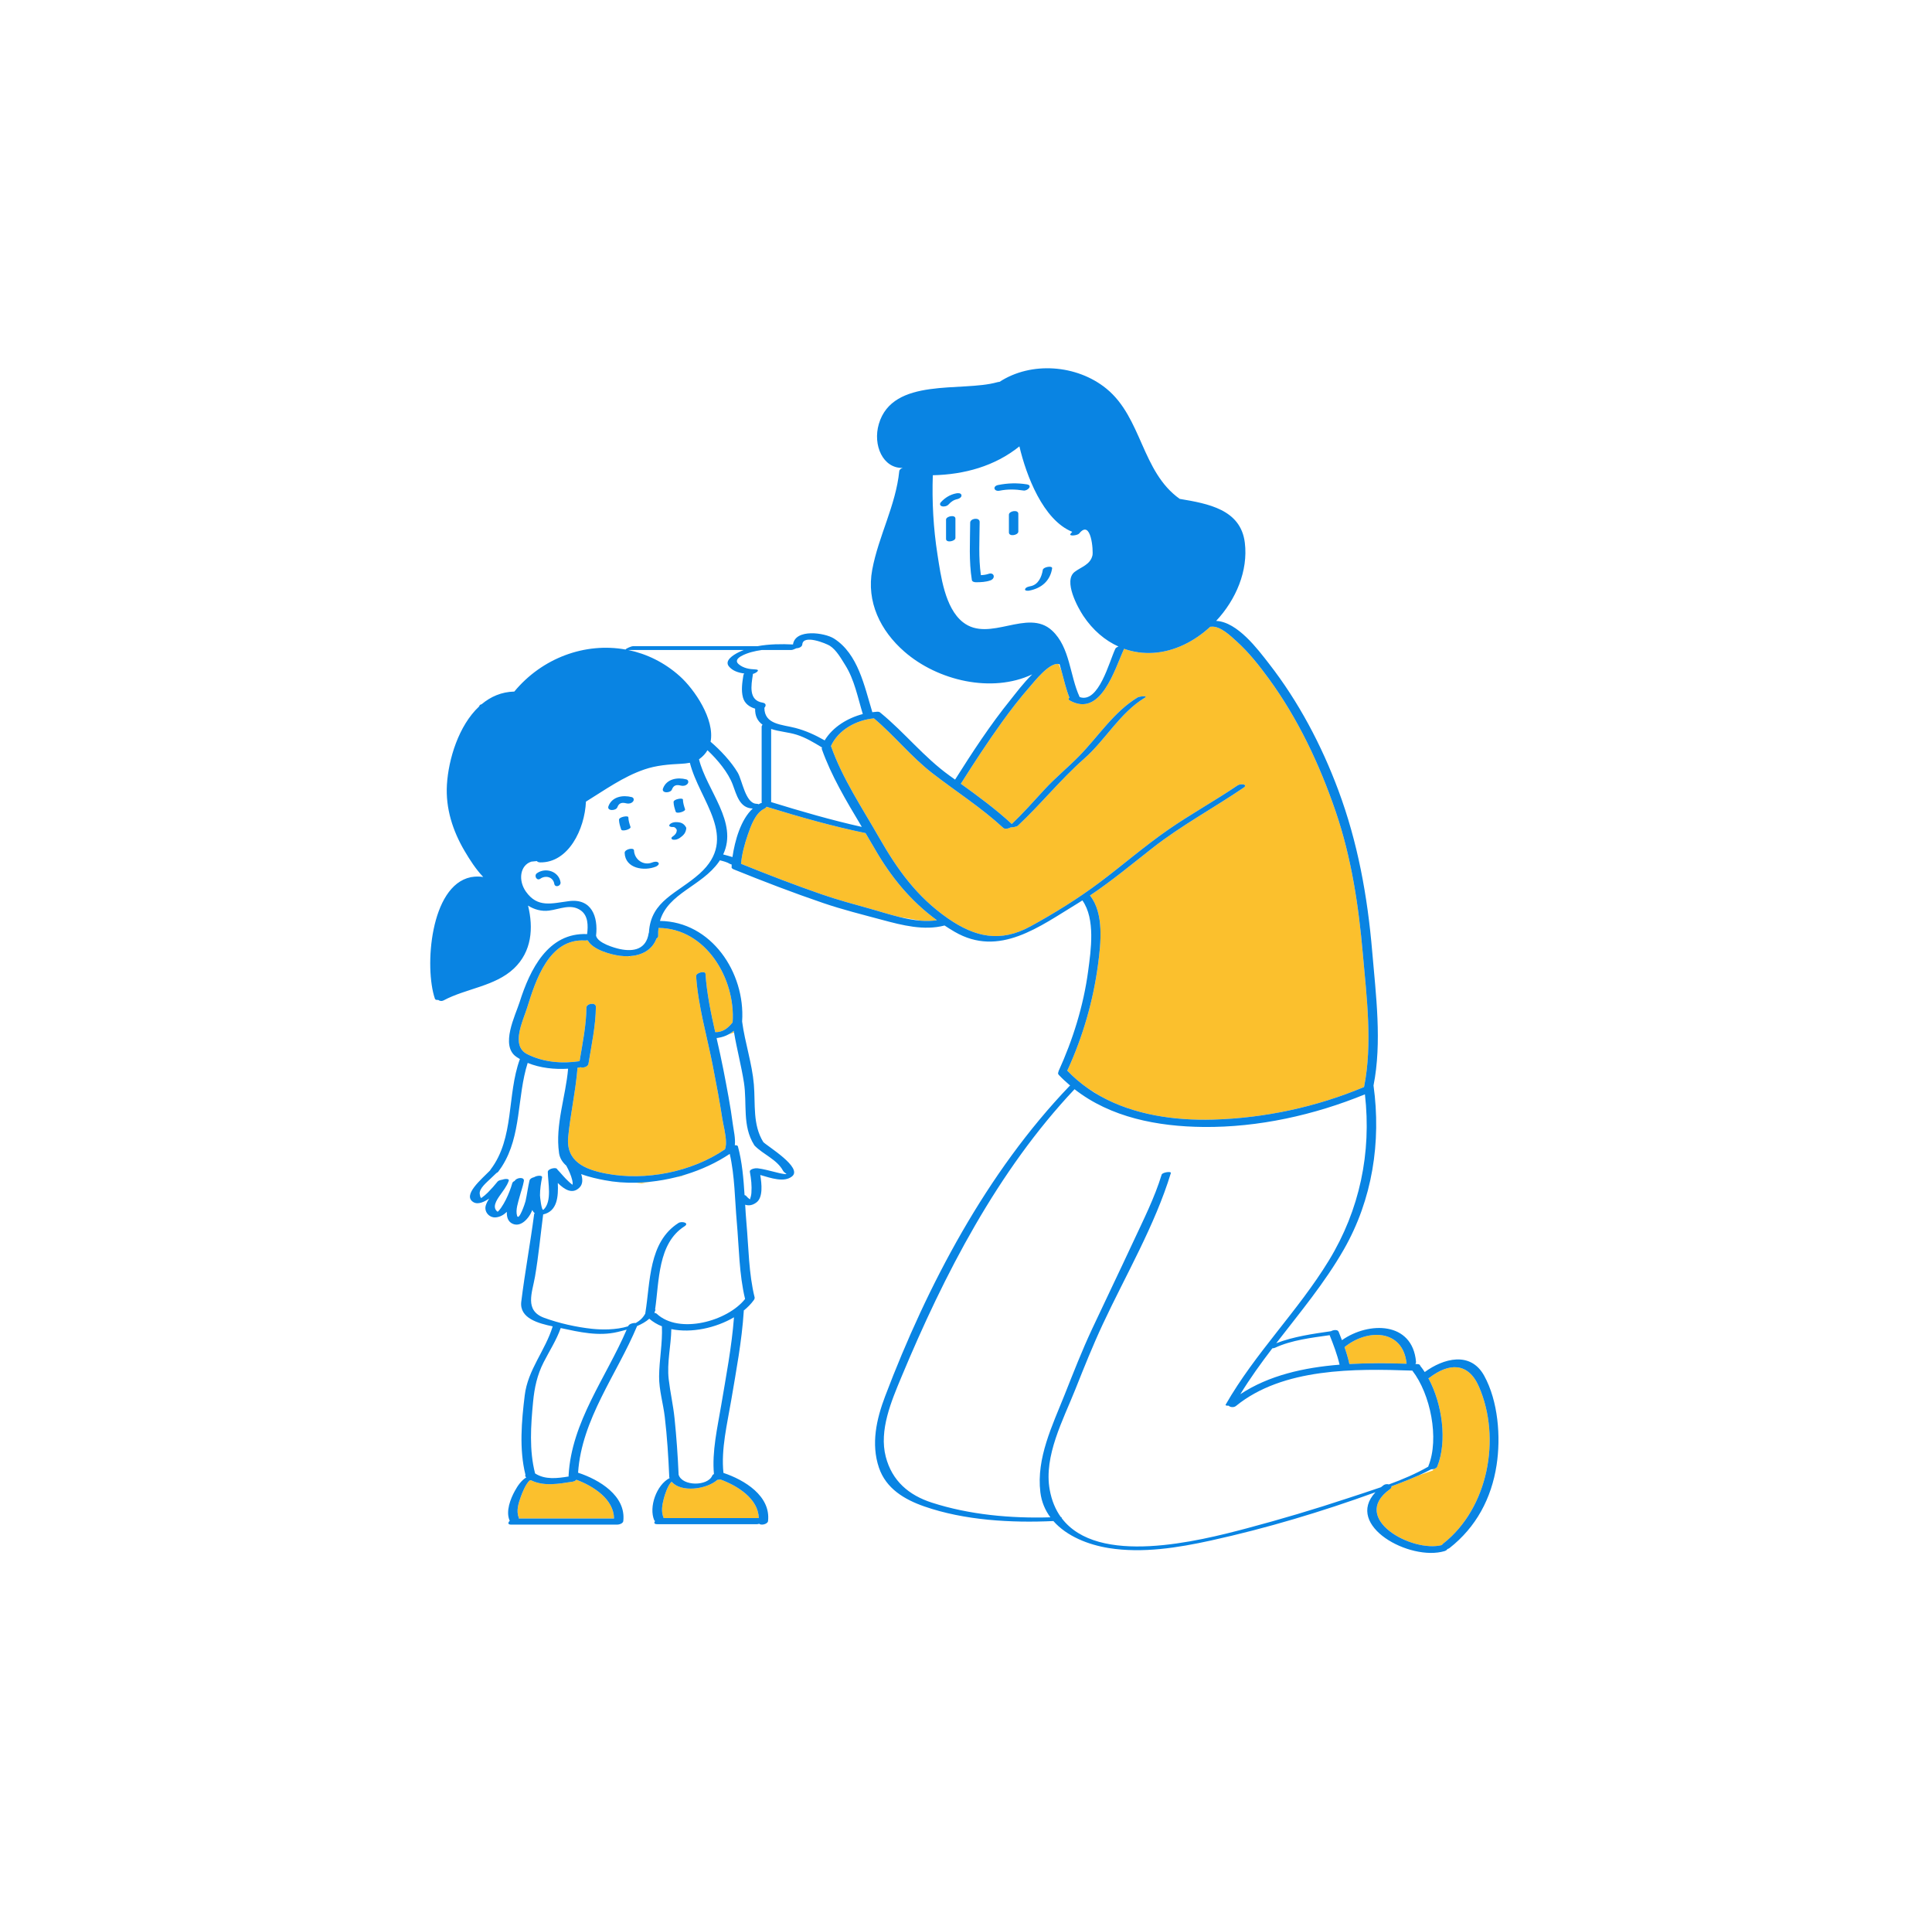 <?xml version="1.0" standalone="no"?>
<svg version="1.1" id="Layer_1" xmlns="http://www.w3.org/2000/svg" xmlns:xlink="http://www.w3.org/1999/xlink" x="0px" y="0px" width="599.106px" height="595.28px" viewBox="0 0 599.106 595.28" enable-background="new 0 0 599.106 595.28" xml:space="preserve">
<path id="color_x5F_2" fill="#FBC02D" d="M177.604,459.365c0.461-0.072,0.859-0.31,1.129-0.593
	c5.36,2.008,11.608,6.044,11.672,12.024c-9.847,0-19.693,0-29.541,0c0.041-0.084,0.054-0.168,0.02-0.249
	c-0.867-2.08-0.116-4.47,0.612-6.483c0.434-1.199,1.458-3.865,2.71-5.051c0.146-0.016,0.302-0.042,0.461-0.076
	C168.623,460.912,173.337,460.036,177.604,459.365z M222.45,458.813c-3.412,3.027-11.423,3.958-14.173,0.563
	c-1.214,1.093-2.118,4.042-2.43,5.229c-0.508,1.932-0.891,4.043-0.079,5.943c0.016,0.036,0.018,0.072,0.017,0.108
	c9.837,0,19.674,0,29.511,0c-0.161-6.014-6.59-10.039-11.972-11.993C223.034,458.76,222.729,458.812,222.45,458.813z
	 M436.182,422.802c-1.067-10.786-12.21-10.917-19.253-5.136c0.599,1.707,1.127,3.437,1.508,5.216c0.001,0.004,0,0.007,0,0.011
	C424.477,422.557,430.497,422.629,436.182,422.802z M445.687,454.703c-0.156,0.388-0.662,0.66-1.203,0.772
	c-0.102,0.288-0.164,0.448-0.164,0.448l-4.275,1.455c-2.228,0.999-4.5,1.903-6.771,2.767c-0.595,0.226-1.197,0.442-1.795,0.667
	c0.086,0.265-0.035,0.586-0.506,0.925c-12.521,9.012,6.873,19.731,16.154,17.29c0.081-0.151,0.215-0.309,0.418-0.468
	c13.866-10.874,18.074-32.547,11.072-48.64c-3.36-7.723-9.41-7.33-15.326-2.794c-0.105,0.081-0.223,0.141-0.344,0.191
	C447.271,435.306,448.829,446.912,445.687,454.703z M211.183,364.714c0,0,0.578-0.225,1.447-0.565
	c-1.029,0.317-2.07,0.601-3.119,0.861L211.183,364.714z M192.134,296.315c-2.547-0.343-8.221-1.788-9.821-4.693
	c-0.095-0.028-0.183-0.063-0.252-0.113c-0.197,0.062-0.399,0.096-0.594,0.083c-11.19-0.755-15.353,12.297-18.019,20.881
	c-1.209,3.89-5.17,11.686-0.002,14.332c4.947,2.533,10.828,3.036,16.275,2.198c0.918-5.521,2.063-10.998,2.131-16.618
	c0.016-1.287,2.951-1.735,2.934-0.228c-0.071,5.976-1.365,11.788-2.305,17.666c-0.145,0.904-1.646,1.363-2.447,1.054
	c-0.064,0.018-0.129,0.037-0.197,0.048c-0.246,0.041-0.497,0.075-0.747,0.111c-0.575,7.175-2.186,14.252-2.895,21.428
	c-0.754,7.637,5.148,10.108,11.716,11.38c12.201,2.364,26.621-0.473,36.906-7.521c0.167-0.419,0.256-0.919,0.293-1.466
	c0.007-0.189,0.014-0.381,0.02-0.578c0.007-2.45-0.853-5.601-1.102-7.221c-0.869-5.64-1.936-11.248-3.033-16.847
	c-1.771-9.027-4.514-18.35-5.125-27.554c-0.074-1.128,2.834-1.74,2.898-0.776c0.399,6.028,1.669,12.099,3.022,18.12
	c2.338,0.063,3.984-1.244,5.395-3.04c0.951-13.47-8.276-29.182-22.979-29.262c-0.094,0.789-0.136,1.621-0.105,2.515
	c0.01,0.299-0.211,0.556-0.53,0.756c-1.314,3.543-4.542,5.207-8.219,5.458l-0.198,0.124l-0.315-0.102
	C193.95,296.48,193.044,296.438,192.134,296.315z M222.228,321.938l0.534-0.181c-0.185,0.029-0.368,0.061-0.558,0.079
	C222.212,321.871,222.22,321.904,222.228,321.938z M198.985,366.871l2.747-0.486c-1.458,0.155-2.914,0.262-4.362,0.297
	L198.985,366.871z M225.937,320.686l0.049-0.017l1.641-0.557c-0.029-0.174-0.063-0.348-0.092-0.523
	C227.024,320,226.497,320.376,225.937,320.686z M290.536,285.303c-8.077-5.891-14.226-13.346-19.299-22.185
	c-0.918-1.601-1.871-3.209-2.835-4.826c-10.19-2.104-20.21-4.95-30.153-8l-0.596-0.11c-0.113,0.204-0.332,0.406-0.699,0.581
	c-2.734,1.301-4.152,5.394-5.071,8.062c-1.002,2.907-1.815,5.914-2.097,8.985c8.247,3.33,16.559,6.546,24.965,9.451
	c5.043,1.742,10.126,3.108,15.26,4.536c2.781,0.773,5.773,1.736,8.824,2.491l6.732,1.163
	C287.247,285.579,288.911,285.546,290.536,285.303z M267.259,256.378c-0.063-0.104-0.125-0.208-0.188-0.313l0.093,0.292
	C267.195,256.365,267.228,256.371,267.259,256.378z M376.11,347.12c16.039-0.453,32.08-3.905,46.883-10.105c0,0,0.001,0,0.002,0
	c0.002-0.029-0.002-0.054,0.004-0.085c2.653-13.234,0.785-27.844-0.385-41.16c-1.321-15.054-3.53-29.854-8.439-44.214
	c-4.968-14.534-11.662-28.747-20.756-41.183c-2.971-4.062-6.144-8.088-9.888-11.475c-1.866-1.688-5.103-4.897-7.933-4.597
	c-0.111,0.012-0.211,0.015-0.306,0.015c-2.474,2.287-5.241,4.196-8.171,5.579c-6.346,2.996-12.801,3.298-18.544,1.257
	c-2.93,6.333-7.205,21.537-16.914,15.976c-0.427-0.244-0.34-0.555-0.022-0.829c-0.982-2.335-1.687-5.396-2.526-8.468l-0.845-1.963
	c-2.872-0.526-7.472,5.392-8.961,7.093c-3.058,3.492-5.901,7.166-8.61,10.934c-4.448,6.186-8.615,12.559-12.681,19.001
	c-0.02,0.031-0.049,0.061-0.078,0.09c5.46,3.935,10.848,7.9,15.82,12.486c3.516-3.367,6.732-6.98,10.023-10.568
	c3.423-3.732,7.314-6.885,10.843-10.483c6.003-6.122,10.699-13.651,18.146-18.191c0.528-0.322,3.451-0.651,2.223,0.098
	c-7.799,4.754-12.077,12.964-18.793,18.888c-7.351,6.483-13.423,14.107-20.57,20.783c-0.32,0.299-1.514,0.536-2.209,0.527
	c-0.684,0.406-1.814,0.611-2.294,0.168c-6.847-6.32-14.604-11.255-21.95-16.928c-6.614-5.107-11.805-11.684-18.18-17.051
	c-5.416,0.529-11.044,3.517-13.329,8.614c0.022,0.034,0.048,0.066,0.062,0.106c3.461,9.837,9.657,19.113,14.81,28.124
	c5.729,10.02,11.792,18.543,21.503,25.246c8.288,5.719,16.123,7.538,25.525,2.393c7.329-4.011,14.787-8.634,21.465-13.644
	c7.145-5.359,13.892-11.233,21.239-16.321c7.009-4.854,14.497-8.972,21.552-13.76c0.864-0.586,3.393-0.333,1.773,0.767
	c-9.338,6.338-19.282,11.689-28.189,18.664c-6.41,5.019-12.65,10.223-19.413,14.737c4.45,5.55,3.354,14.971,2.489,21.472
	c-1.496,11.256-4.685,22.239-9.4,32.566c-0.035,0.077-0.1,0.146-0.179,0.213c0.022,0.02,0.048,0.035,0.068,0.057
	c1.964,2.082,4.117,3.892,6.399,5.488l3.877,2.426C351.66,345.655,364.267,347.455,376.11,347.12z"></path>
<path id="color_x5F_1" d="M204.159,267.46c0.453,0.496-0.378,1.062-0.758,1.217c-3.647,1.492-9.515,0.616-9.699-4.25
	c-0.044-1.167,2.86-1.768,2.898-0.776c0.105,2.802,2.916,4.861,5.633,3.75C202.756,267.187,203.708,266.965,204.159,267.46z
	 M212.435,250.882c-0.327-0.98-0.643-1.959-0.666-3c-0.015-0.612-2.919-0.129-2.898,0.776c0.024,1.042,0.34,2.021,0.666,3
	C209.795,252.433,212.669,251.586,212.435,250.882z M212.824,241.636c-2.742-0.723-6.119-0.168-7.223,2.808
	c-0.578,1.561,2.326,1.507,2.768,0.317c0.501-1.352,1.443-1.543,2.777-1.192c0.712,0.188,1.548,0.028,2.049-0.549
	C213.612,242.541,213.49,241.812,212.824,241.636z M195.515,256.381c-0.327-0.98-0.643-1.959-0.666-3
	c-0.015-0.612-2.919-0.129-2.898,0.776c0.024,1.042,0.34,2.021,0.666,3C192.875,257.932,195.749,257.085,195.515,256.381z
	 M194.227,249.069c0.712,0.188,1.548,0.028,2.049-0.549c0.417-0.479,0.295-1.209-0.371-1.384c-2.742-0.723-6.119-0.168-7.223,2.808
	c-0.578,1.561,2.326,1.507,2.768,0.317C191.95,248.909,192.893,248.717,194.227,249.069z M209.566,254.888
	c-0.64-0.001-1.509,0.23-1.92,0.764c-0.42,0.545,0.356,0.748,0.758,0.748c0.247,0,0.478-0.019,0.709,0.068
	c0.266,0.1,0.765,0.621,0.755,0.913c-0.031,0.974-0.611,1.525-1.364,2.039c-0.511,0.349-0.299,0.83,0.246,0.917
	c0.721,0.116,1.462-0.148,2.049-0.549c0.527-0.36,1.013-0.763,1.4-1.275c0.198-0.262,0.337-0.584,0.443-0.892
	c0.075-0.218,0.241-0.862,0.126-1.072C212.028,255.204,211.048,254.891,209.566,254.888z M306.547,177.918
	c-0.782,0.271-1.573,0.364-2.376,0.402c-0.779-5.466-0.412-10.984-0.382-16.488c0.009-1.548-2.933-1.13-2.939,0.208
	c-0.032,5.941-0.434,11.891,0.521,17.784c0.096,0.586,0.867,0.699,1.327,0.696c1.505-0.008,2.964-0.07,4.395-0.566
	C308.824,179.354,308.315,177.305,306.547,177.918z M323.379,176.649c-0.352,2.196-1.403,4.646-3.831,5.098
	c-0.517,0.096-1.473,0.308-1.669,0.902c-0.191,0.581,0.94,0.527,1.212,0.477c3.809-0.708,6.542-2.981,7.169-6.902
	C326.414,175.26,323.517,175.792,323.379,176.649z M293.365,161.097c0,2,0,4,0,6c0,1.311,2.908,0.729,2.908-0.321c0-2,0-4,0-6
	C296.273,159.464,293.365,160.046,293.365,161.097z M312.859,159.575c0,1.833,0,3.667,0,5.5c0,1.408,2.92,0.882,2.92-0.277
	c0-1.833,0-3.667,0-5.5C315.779,157.89,312.859,158.415,312.859,159.575z M318.415,150.167c-3.004-0.477-5.923-0.394-8.901,0.205
	c-1.811,0.364-1.301,2.114,0.471,1.758c2.466-0.496,4.899-0.446,7.376-0.053C318.656,152.282,320.36,150.475,318.415,150.167z
	 M296.453,152.975c-1.849,0.371-3.437,1.354-4.696,2.742c-0.432,0.477-0.303,1.058,0.334,1.243c0.667,0.194,1.575-0.027,2.049-0.549
	c0.797-0.878,1.616-1.443,2.784-1.678c0.51-0.102,1.386-0.623,1.214-1.267C297.953,152.777,296.963,152.873,296.453,152.975z
	 M464.085,454.245c-1.594,10.316-6.333,19.231-14.6,25.712c-0.184,0.145-0.398,0.234-0.619,0.286
	c-0.164,0.275-0.471,0.525-0.951,0.667c-10.679,3.164-31.085-7.876-21.394-18.259c-16.613,6.028-33.808,11.183-51.002,14.962
	c-10.214,2.246-21.233,4.014-31.676,2.346c-6.289-1.004-13.003-3.619-17.192-8.376c-13.123,0.606-27.607-0.2-40.059-4.543
	c-6.098-2.127-11.831-5.501-14.037-12.012c-2.503-7.382-0.764-15.067,1.926-22.156c13.06-34.422,31.541-69.45,57.187-96.183
	c0.043-0.044,0.106-0.087,0.179-0.128c-1.213-1.031-2.395-2.114-3.515-3.301c-0.309-0.327-0.285-0.662-0.081-0.948
	c-0.039-0.039-0.055-0.083-0.029-0.14c4.492-9.834,7.786-20.418,9.214-31.155c0.85-6.39,2.302-16.078-1.793-21.858
	c-0.484,0.305-0.962,0.619-1.452,0.916c-11.801,7.141-24.314,16.879-38.184,8.805c-1.067-0.621-2.096-1.272-3.104-1.939
	c-6.337,1.667-13.114-0.068-19.281-1.728c-6.135-1.65-12.31-3.179-18.327-5.229c-9.373-3.193-18.631-6.75-27.81-10.463
	c-0.629-0.254-0.734-0.654-0.559-1.033c-0.059-0.121-0.088-0.263-0.072-0.433c0.002-0.024,0.006-0.052,0.008-0.077
	c-0.185-0.008-0.352-0.043-0.475-0.119c-0.95-0.588-2.066-0.851-3.158-1.133c-0.104,0.161-0.198,0.321-0.312,0.481
	c-5.329,7.578-15.77,9.682-18.271,18.318c15.934,0.178,26.479,16.019,25.486,31.085c0.012,0.048,0.008,0.098,0.001,0.149
	c0.87,6.531,3.078,12.891,3.636,19.456c0.517,6.098-0.435,12.427,2.916,17.854c1.375,1.394,12.285,7.917,8.938,10.643
	c-2.442,1.989-6.554,0.536-9.873-0.423c0.472,2.818,0.877,6.93-1.146,8.482c-1.229,0.942-2.417,1.105-3.533,0.739
	c0.116,1.938,0.236,3.857,0.402,5.729c0.67,7.555,0.699,15.669,2.545,23.059c0.018,0.069,0.006,0.137-0.018,0.204
	c-0.014,0.162-0.08,0.347-0.233,0.559c-0.845,1.17-1.915,2.263-3.146,3.267c0.013,0.057,0.021,0.117,0.017,0.185
	c-0.595,9.272-2.348,18.432-3.885,27.582c-1.208,7.195-3.207,15.186-2.415,22.563c6.527,2.171,14.711,7.158,13.825,14.938
	c-0.107,0.939-2.141,1.432-2.747,0.819c-0.211,0.083-0.426,0.136-0.628,0.136c-10.333,0-20.667,0-31,0
	c-1.001,0-1.025-0.494-0.646-0.977c-0.126-0.054-0.224-0.134-0.272-0.249c-1.731-4.058,0.696-10.958,4.77-13.065
	c-0.033-0.089-0.072-0.174-0.102-0.268c-0.003-0.061-0.006-0.122-0.009-0.182c-0.27-6.187-0.66-12.395-1.39-18.545
	c-0.487-4.117-1.79-8.377-1.756-12.516c0.044-5.216,1.098-10.321,0.871-15.545c-1.441-0.576-2.762-1.354-3.916-2.35
	c-1.056,0.943-2.376,1.678-3.775,2.268c-6.265,14.983-17.186,28.819-18.305,45.471c6.557,2.136,14.916,7.146,14.021,15.003
	c-0.075,0.66-1.104,1.098-1.919,1.089c-0.023,0.001-0.047,0.006-0.069,0.006c-10.924,0-21.848,0-32.771,0
	c-1.169,0-1.007-0.672-0.423-1.216c-0.047-0.042-0.087-0.091-0.111-0.15c-1.166-2.797,0.292-6.594,1.652-9.065
	c0.926-1.681,1.977-3.214,3.525-4.189c-0.006-0.023-0.012-0.046-0.019-0.069c-0.308-0.249-0.342-0.52-0.21-0.771
	c-1.973-7.946-1.196-16.59-0.222-24.61c0.975-8.024,6.376-13.851,8.674-21.395c-4.315-0.907-10.386-2.465-9.743-7.665
	c1.117-9.04,2.804-18.077,3.992-27.135c0.014-0.101,0.081-0.198,0.182-0.29c-0.32-0.253-0.576-0.587-0.774-0.986
	c-0.075,0.193-0.143,0.39-0.228,0.581c-0.891,2.006-3.298,4.864-5.895,3.662c-1.393-0.645-1.811-2.024-1.754-3.672
	c-0.965,0.936-2.088,1.584-3.408,1.711c-2.031,0.195-3.756-1.762-3.097-3.772c0.243-0.743,0.607-1.419,1.019-2.067
	c-1.394,0.976-3.439,2.01-4.903,1.104c-3.454-2.137,2.485-7.044,5.181-9.809c0.041-0.09,0.094-0.185,0.173-0.289
	c7.435-9.755,5.026-23.125,9.062-34.183c0.007-0.02,0.021-0.037,0.029-0.056c-0.379-0.222-0.751-0.456-1.111-0.706
	c-5.058-3.505-0.314-12.761,1.026-16.983c3.196-10.074,8.808-21.605,20.929-21.071c0.316-2.624,0.339-5.697-1.971-7.337
	c-3.087-2.191-6.58-0.35-9.885,0.061c-2.32,0.289-4.569-0.345-6.467-1.558c1.709,6.937,1.183,14.245-4.396,19.516
	c-5.846,5.523-14.843,6.175-21.72,9.844c-0.657,0.351-1.337,0.223-1.726-0.106c-0.496,0.042-0.924-0.049-1.031-0.359
	c-3.329-9.664-1.471-35.114,11.108-37.696l0.051-0.034h0.175c1.127-0.205,2.338-0.229,3.639-0.043
	c-2.309-2.417-4.189-5.369-5.773-8.056c-3.691-6.264-5.928-13.23-5.481-20.566c0.48-7.906,3.64-18.275,9.935-24.19l0.293-0.53
	l0.56-0.23c2.789-2.336,6.146-3.814,10.107-3.908c8.677-10.472,21.995-15.288,34.499-13.032c0.102-0.323,1.807-1.029,2.277-1.029
	c12.875,0,25.75,0,38.626,0c3.622-0.682,7.489-0.712,11.019-0.539c0.715-4.967,9.82-3.668,12.714-1.832
	c7.463,4.737,9.423,14.759,11.817,22.577c0.027,0.088,0.035,0.173,0.033,0.256c0.494-0.064,0.987-0.116,1.476-0.146
	c0.586-0.036,0.935,0.118,1.1,0.351c0.031,0.019,0.065,0.034,0.094,0.057c7.462,6.13,13.368,13.677,21.25,19.36
	c0.593,0.427,1.185,0.853,1.777,1.279c5.359-8.472,10.863-16.917,17.17-24.716c1.492-1.846,3.917-5.139,6.747-7.912
	c-12.559,5.926-29.336,1.939-39.617-7.03c-7.443-6.494-11.857-15.437-9.987-25.433c1.954-10.443,7.299-19.891,8.38-30.549
	c0.048-0.47,0.515-0.824,1.063-1.003v-0.002c-6.117,0.199-9.331-7.047-7.401-13.609c4.306-14.64,25.691-9.849,36.687-12.944
	c0.305-0.086,0.543-0.116,0.749-0.125c9.852-6.419,24.022-5.323,33.124,2.102c11.079,9.037,10.879,25.75,22.742,34.183
	c8.787,1.479,18.922,3.268,20.193,13.581c1.072,8.699-2.742,17.684-8.893,24.25c6.613,0.306,12.93,8.824,16.389,13.263
	c9.158,11.75,16.285,25.258,21.483,39.194c6.052,16.222,9.055,32.846,10.521,50.037c1.143,13.406,3.064,28.212,0.409,41.545
	c2.411,17.517-0.347,35.341-9.19,50.812c-5.957,10.423-13.664,19.619-20.975,29.094c5.369-2.065,11.347-2.907,16.983-3.723
	c0.771-0.445,2.075-0.557,2.362,0.161c0.349,0.872,0.693,1.744,1.028,2.619c8.281-5.843,21.882-5.841,22.972,6.714
	c0.021,0.251-0.058,0.479-0.199,0.678c0.197,0.007,0.397,0.014,0.594,0.021c0.621,0.022,0.882,0.241,0.907,0.527
	c0.49,0.604,0.952,1.262,1.398,1.946c5.791-4.236,14.206-6.552,18.44,1.147C464.577,434.416,465.438,445.491,464.085,454.245z
	 M458.616,429.918c-3.36-7.723-9.41-7.33-15.326-2.794c-0.105,0.081-0.223,0.141-0.344,0.191c4.325,7.991,5.883,19.597,2.74,27.388
	c-0.156,0.388-0.662,0.66-1.203,0.772c-0.225,0.047-0.454,0.062-0.669,0.05c-1.235,0.658-2.491,1.279-3.771,1.853
	c-2.228,0.999-4.5,1.903-6.771,2.767c-0.595,0.226-1.197,0.442-1.795,0.667c0.086,0.265-0.035,0.586-0.506,0.925
	c-12.521,9.012,6.873,19.731,16.154,17.29c0.081-0.151,0.215-0.309,0.418-0.468C461.41,467.684,465.618,446.011,458.616,429.918z
	 M416.929,417.666c0.599,1.707,1.127,3.437,1.508,5.216c0.001,0.004,0,0.007,0,0.011c6.04-0.336,12.061-0.264,17.745-0.091
	C435.114,412.016,423.972,411.886,416.929,417.666z M394.535,418.04c-3.509,4.598-6.896,9.282-9.92,14.22
	c8.848-5.855,19.754-8.28,30.781-9.161c-0.731-3.145-1.88-6.152-3.077-9.147c-5.616,0.806-11.787,1.51-16.949,3.908
	C395.179,417.948,394.868,418.01,394.535,418.04z M337.374,337.435c1.253,0.876,2.546,1.685,3.877,2.426
	c10.409,5.794,23.016,7.594,34.859,7.259c16.039-0.453,32.08-3.905,46.883-10.105c0,0,0.001,0,0.002,0
	c0.002-0.029-0.002-0.054,0.004-0.085c2.653-13.234,0.785-27.844-0.385-41.16c-1.321-15.054-3.53-29.854-8.439-44.214
	c-4.968-14.534-11.662-28.747-20.756-41.183c-2.971-4.062-6.144-8.088-9.888-11.475c-1.866-1.688-5.103-4.897-7.933-4.597
	c-0.111,0.012-0.211,0.015-0.306,0.015c-2.474,2.287-5.241,4.196-8.171,5.579c-6.346,2.996-12.801,3.298-18.544,1.257
	c-2.93,6.333-7.205,21.537-16.914,15.976c-0.427-0.244-0.34-0.555-0.022-0.829c-0.982-2.335-1.687-5.396-2.526-8.468
	c-0.173-0.633-0.353-1.265-0.541-1.893c-0.099-0.035-0.201-0.052-0.304-0.07c-2.872-0.526-7.472,5.392-8.961,7.093
	c-3.058,3.492-5.901,7.166-8.61,10.934c-4.448,6.186-8.615,12.559-12.681,19.001c-0.02,0.031-0.049,0.061-0.078,0.09
	c5.46,3.935,10.848,7.9,15.82,12.486c3.516-3.367,6.732-6.98,10.023-10.568c3.423-3.732,7.314-6.885,10.843-10.483
	c6.003-6.122,10.699-13.651,18.146-18.191c0.528-0.322,3.451-0.651,2.223,0.098c-7.799,4.754-12.077,12.964-18.793,18.888
	c-7.351,6.483-13.423,14.107-20.57,20.783c-0.32,0.299-1.514,0.536-2.209,0.527c-0.684,0.406-1.814,0.611-2.294,0.168
	c-6.847-6.32-14.604-11.255-21.95-16.928c-6.614-5.107-11.805-11.684-18.18-17.051c-5.416,0.529-11.044,3.517-13.329,8.614
	c0.022,0.034,0.048,0.066,0.062,0.106c3.461,9.837,9.657,19.113,14.81,28.124c5.729,10.02,11.792,18.543,21.503,25.246
	c8.288,5.719,16.123,7.538,25.525,2.393c7.329-4.011,14.787-8.634,21.465-13.644c7.145-5.359,13.892-11.233,21.239-16.321
	c7.009-4.854,14.497-8.972,21.552-13.76c0.864-0.586,3.393-0.333,1.773,0.767c-9.338,6.338-19.282,11.689-28.189,18.664
	c-6.41,5.019-12.65,10.223-19.413,14.737c4.45,5.55,3.354,14.971,2.489,21.472c-1.496,11.256-4.685,22.239-9.4,32.566
	c-0.035,0.077-0.1,0.146-0.179,0.213c0.022,0.02,0.048,0.035,0.068,0.057C332.938,334.028,335.092,335.838,337.374,337.435z
	 M267.259,256.378c-0.063-0.104-0.125-0.208-0.188-0.313c-4.604-7.686-9.328-15.585-12.238-23.854
	c-0.05-0.142-0.012-0.282,0.078-0.415c-0.016-0.023-0.032-0.047-0.045-0.073c-2.469-1.502-5.018-3.042-7.786-3.919
	c-2.608-0.827-5.369-0.942-7.952-1.8c0,7.5,0,15.001,0,22.502c0,0.06-0.012,0.116-0.022,0.172c0.021,0.004,0.047,0.005,0.065,0.011
	c9.243,2.854,18.551,5.554,27.993,7.667C267.195,256.365,267.228,256.371,267.259,256.378z M345.872,201.123
	c0.141-0.291,0.529-0.519,0.979-0.668c-4.195-1.89-7.945-5.071-10.886-9.461c-1.74-2.598-6.317-10.924-2.715-13.688
	c2.02-1.549,4.864-2.224,5.519-5.134c0.288-1.285-0.369-11.406-4.117-6.769c-0.512,0.633-3.381,0.953-2.664,0.065
	c0.162-0.2,0.333-0.394,0.509-0.584c-9.056-3.655-14.274-17.497-16.384-26.49c-7.659,6.17-17.126,8.736-26.854,8.95
	c-0.28,8.18,0.176,16.497,1.447,24.578c1.025,6.524,2.268,16.54,7.877,20.972c8.231,6.503,20.064-4.474,27.674,2.62
	c5.589,5.209,5.457,13.937,8.512,20.534c0.01,0.021,0.01,0.042,0.017,0.063C340.72,218.229,343.981,205.027,345.872,201.123z
	 M246.997,200.978c-0.565,0.283-1.326,0.552-1.617,0.552c-3.066,0-6.133,0-9.199,0c-1.098,0.157-2.178,0.371-3.223,0.657
	c-1.225,0.335-6.062,1.876-3.912,3.727c1.441,1.242,3.347,1.573,5.197,1.633c1.71,0.055,0.252,1.148-0.781,1.396
	c0.006,0.071,0.007,0.146-0.006,0.228c-0.506,3.31-1.402,7.978,3.021,8.675c0.009,0.001,0.016,0.004,0.024,0.006
	c0.087,0.014,0.162,0.035,0.235,0.056c0.887,0.261,0.801,0.998,0.298,1.535c0.004,5.211,5.431,5.164,9.607,6.25
	c3.271,0.851,6.198,2.209,9.083,3.853c2.512-4.144,7.075-6.924,11.835-8.17c-0.007-0.019-0.019-0.033-0.024-0.052
	c-1.543-5.039-2.584-10.602-5.433-15.119c-1.257-1.992-2.729-4.688-4.779-5.99c-1.095-0.695-8.276-3.661-8.539-0.398
	C248.729,200.524,247.796,200.971,246.997,200.978z M194.811,201.53c5.692,1.174,11.189,3.821,15.967,8.093
	c4.526,4.047,10.927,13.377,9.57,20.345c3.062,2.603,6.446,6.238,8.421,9.58c1.411,2.39,2.38,9.535,5.803,9.652
	c0.353,0.012,0.567,0.07,0.684,0.155c0.145-0.08,0.281-0.174,0.43-0.245c0.176-0.084,0.354-0.134,0.529-0.159
	c-0.02-0.081-0.031-0.167-0.031-0.262c0-7.778,0-15.556,0-23.334c0-0.263,0.104-0.489,0.271-0.674
	c-1.562-1.132-2.351-2.724-2.29-4.965c-1.738-0.526-3.265-1.569-3.775-3.472c-0.604-2.253-0.219-4.611,0.127-6.874
	c0.032-0.211,0.137-0.396,0.281-0.555c-1.806-0.241-3.615-0.801-4.76-2.195c-1.513-1.844,1.461-3.585,2.734-4.254
	c0.598-0.313,1.221-0.587,1.858-0.835C218.689,201.53,206.75,201.53,194.811,201.53z M195.352,296.429
	c-0.17,0.012-0.342,0.017-0.514,0.022c-0.888,0.029-1.794-0.013-2.704-0.136c-2.547-0.343-8.221-1.788-9.821-4.693
	c-0.095-0.028-0.183-0.063-0.252-0.113c-0.197,0.062-0.399,0.096-0.594,0.083c-11.19-0.755-15.353,12.297-18.019,20.881
	c-1.209,3.89-5.17,11.686-0.002,14.332c4.947,2.533,10.828,3.036,16.275,2.198c0.918-5.521,2.063-10.998,2.131-16.618
	c0.016-1.287,2.951-1.735,2.934-0.228c-0.071,5.976-1.365,11.788-2.305,17.666c-0.145,0.904-1.646,1.363-2.447,1.054
	c-0.064,0.018-0.129,0.037-0.197,0.048c-0.246,0.041-0.497,0.075-0.747,0.111c-0.575,7.175-2.186,14.252-2.895,21.428
	c-0.754,7.637,5.148,10.108,11.716,11.38c12.201,2.364,26.621-0.473,36.906-7.521c0.167-0.419,0.256-0.919,0.293-1.466
	c0.013-0.188,0.02-0.38,0.02-0.578c0.007-2.45-0.853-5.601-1.102-7.221c-0.869-5.64-1.936-11.248-3.033-16.847
	c-1.771-9.027-4.514-18.35-5.125-27.554c-0.074-1.128,2.834-1.74,2.898-0.776c0.399,6.028,1.669,12.099,3.022,18.12
	c2.338,0.063,3.984-1.244,5.395-3.04c0.951-13.47-8.276-29.182-22.979-29.262c-0.094,0.789-0.136,1.621-0.105,2.515
	c0.01,0.299-0.211,0.556-0.53,0.756C202.256,294.514,199.028,296.178,195.352,296.429z M165.624,364.975
	c0.843-0.548,2.637-0.694,2.471,0.094c-0.381,1.813-0.643,3.701-0.646,5.556c-0.001,0.274,0.448,5.027,1.102,4.415
	c2.717-2.547,1.354-8.429,1.32-11.715c0-0.028,0.01-0.055,0.014-0.083c0.002-0.016,0.004-0.032,0.008-0.048
	c0.215-0.934,2.73-1.381,2.864-0.697c1.252,1.303,2.362,2.759,3.717,3.959c0.342,0.303,0.688,0.625,1.075,0.87
	c0.071-0.449,0.019-0.932-0.081-1.353c-0.384-1.614-1.075-3.122-1.87-4.582c-1.162-1.03-1.995-2.281-2.227-3.826
	c-0.008-0.049-0.01-0.098-0.018-0.147c-1.236-8.624,2.097-17.51,2.813-26.075c-4.202,0.261-8.666-0.212-12.533-1.8
	c-3.348,10.563-1.867,22.479-7.93,32.011c-0.084,0.138-0.172,0.271-0.264,0.403c-0.295,0.444-0.601,0.885-0.931,1.318
	c-0.125,0.165-0.317,0.292-0.541,0.386c-0.624,0.616-1.281,1.201-1.88,1.791c-1.036,1.02-3.611,3.063-3.318,4.763
	c0.061,0.355,0.113,0.91,0.4,1.176c0.027,0.024,0.035,0.052,0.032,0.079c0.029-0.021,0.047-0.037,0.084-0.063
	c0.713-0.499,1.375-1.06,1.989-1.676c1.08-1.082,2.09-2.229,3.047-3.421c0.216-0.269,0.867-0.482,1.483-0.57
	c0.937-0.339,2.188-0.305,1.962,0.344c-0.605,1.737-1.781,3.138-2.812,4.633c-0.937,1.361-2.488,3.645-0.633,4.984
	c0.011-0.008,0.014-0.011,0.024-0.02c0.086-0.082,0.172-0.165,0.259-0.247c0.304-0.325,0.584-0.683,0.832-1.051
	c0.525-0.78,1.007-1.589,1.423-2.433c0.818-1.656,1.507-3.382,2.012-5.16c0.077-0.272,0.369-0.5,0.736-0.666
	c0.54-1.07,3.074-1.309,2.844,0.032c-0.284,1.659-0.902,3.268-1.328,4.894c-0.442,1.691-1.31,4.105-0.785,5.859
	c0.555,1.86,2.498-3.925,2.623-4.48c0.475-2.113,0.732-4.271,1.223-6.379C164.315,365.489,164.966,365.107,165.624,364.975z
	 M190.405,470.797c-0.063-5.98-6.312-10.017-11.672-12.024c-0.27,0.283-0.668,0.521-1.129,0.593
	c-4.268,0.67-8.981,1.547-12.938-0.428c-0.159,0.035-0.314,0.06-0.461,0.076c-1.252,1.187-2.276,3.853-2.71,5.051
	c-0.729,2.013-1.479,4.403-0.612,6.483c0.034,0.081,0.021,0.165-0.02,0.249C170.712,470.797,180.559,470.797,190.405,470.797z
	 M194.329,412.236c-0.996,0.285-1.963,0.522-2.827,0.729c-5.885,1.402-11.833,0.03-17.626-1.216
	c-1.338,3.767-3.46,7.012-5.283,10.583c-2.013,3.942-2.863,7.881-3.284,12.272c-0.703,7.326-1.241,15.015,0.621,22.215
	c3.136,2.005,6.854,1.523,10.413,0.946c-0.034-0.076-0.034-0.158-0.018-0.24c-0.002-0.029-0.011-0.054-0.009-0.085
	C177.228,440.819,187.951,427.081,194.329,412.236z M235.296,470.656c-0.161-6.014-6.59-10.039-11.972-11.993
	c-0.29,0.097-0.596,0.148-0.874,0.149c-3.412,3.027-11.423,3.958-14.173,0.563c-1.214,1.093-2.118,4.042-2.43,5.229
	c-0.508,1.932-0.891,4.043-0.079,5.943c0.016,0.036,0.018,0.072,0.017,0.108C215.622,470.656,225.459,470.656,235.296,470.656z
	 M227.61,408.409c-5.65,3.321-13.199,4.963-19.434,3.666c-0.088,5.188-1.409,10.39-0.814,15.538
	c0.469,4.051,1.392,8.026,1.81,12.094c0.599,5.82,1.012,11.663,1.265,17.509c1.113,3.618,9.051,3.625,10.44,0.26
	c0.077-0.186,0.268-0.345,0.513-0.477c-0.648-6.966,1.083-14.371,2.223-21.151C225.142,426.743,226.896,417.625,227.61,408.409z
	 M231.046,402.731c-1.854-7.658-1.877-16.044-2.571-23.851c-0.609-6.86-0.617-14.338-2.185-21.134
	c-4.042,2.708-8.716,4.878-13.66,6.402c-1.029,0.317-2.07,0.601-3.119,0.861c-2.563,0.636-5.17,1.099-7.778,1.375
	c-1.458,0.155-2.914,0.262-4.362,0.297c-3.398,0.084-6.747-0.163-9.933-0.78c-1.931-0.374-4.663-0.927-7.213-1.891
	c0.5,1.59,0.524,3.082-0.482,4.123c-2.218,2.294-4.712,0.675-6.767-1.364c0.182,4.175-0.113,8.758-4.543,9.75
	c-0.828,6.417-1.436,12.917-2.533,19.29c-0.856,4.967-3.348,10.491,2.849,12.765c4.589,1.684,9.986,2.889,14.824,3.406
	c2.918,0.312,7.486,0.388,11.197-0.782c0.013-0.031,0.026-0.062,0.039-0.093c0.263-0.637,1.554-1.001,2.335-0.919
	c1.279-0.723,2.316-1.691,2.968-2.962c-0.001-0.043-0.006-0.084,0.002-0.133c1.584-9.669,0.961-21.986,10.282-27.925
	c1.029-0.655,3.507-0.016,1.848,1.042c-8.291,5.281-7.813,16.996-9.099,25.76c0.101,0.054,0.148,0.128,0.108,0.23
	c-0.059,0.15-0.136,0.29-0.205,0.433c-0.008,0.05-0.015,0.102-0.022,0.152c-0.015,0.092-0.055,0.177-0.104,0.26
	c0.288,0.023,0.548,0.106,0.73,0.276C210.62,413.79,225.601,409.619,231.046,402.731z M227.626,320.112
	c-0.029-0.174-0.063-0.348-0.092-0.523c-0.51,0.411-1.037,0.787-1.598,1.097c-0.974,0.538-2.034,0.895-3.175,1.072
	c-0.185,0.029-0.368,0.061-0.558,0.079c0.008,0.034,0.016,0.067,0.023,0.102c0.732,3.23,1.466,6.444,2.079,9.625
	c1.097,5.691,2.223,11.398,2.966,17.149c0.217,1.668,0.854,4.292,0.592,6.363c0.479-0.037,0.879,0.05,0.955,0.33
	c1.309,4.795,1.747,9.987,2.07,15.124c0.179,0.03,0.332,0.09,0.431,0.194c0.36,0.441,0.786,0.811,1.245,1.14
	c0.218-0.659,0.394-1.315,0.445-2.013c0.162-2.212-0.07-4.353-0.475-6.525c-0.172-0.927,1.789-1.191,2.351-1.122
	c1.785,0.219,3.512,0.699,5.255,1.128c0.973,0.24,1.96,0.518,2.957,0.645c1.65,0.21,0.159-0.201-0.279-1.011
	c-1.914-3.531-6.141-5.012-8.851-7.814c-0.048-0.049-0.075-0.101-0.093-0.152c-0.001-0.002-0.004-0.004-0.006-0.007
	c-3.767-5.948-2.133-12.807-3.182-19.413C229.863,330.384,228.504,325.293,227.626,320.112z M213.926,236.485
	c-0.916,0.185-1.851,0.274-2.681,0.314c-3.887,0.189-7.725,0.49-11.438,1.765c-6.596,2.263-12.221,6.348-18.107,9.973
	c-0.391,8.62-5.434,18.953-14.166,18.836c-0.524-0.007-0.867-0.172-1.063-0.406l-1.684,0.168c-3.539,1.114-4.171,5.824-1.686,9.318
	c3.613,5.08,7.931,3.631,13.332,2.932c7.021-0.909,9.09,4.845,8.403,10.698c0.467,2.309,5.702,3.805,7.385,4.162
	c4.348,0.924,8.171,0.033,8.926-4.886c0.013-0.083,0.043-0.16,0.083-0.235c0.579-9.978,8.832-12.097,15.735-18.28
	C229.326,259.772,216.933,248.395,213.926,236.485z M227.132,265.723c0.736-5.06,2.564-11.616,6.296-15.052
	c-0.009,0-0.02,0.002-0.028,0.001c-4.092-0.14-4.979-4.243-6.206-7.473c-1.415-3.722-4.615-7.594-7.81-10.602
	c-0.578,1.001-1.392,1.914-2.48,2.707c-0.047,0.034-0.1,0.061-0.148,0.093c2.417,9.726,12.206,19.519,7.498,29.515
	C225.196,265.187,226.19,265.399,227.132,265.723z M285.567,285.451c1.68,0.128,3.344,0.095,4.969-0.148
	c-8.077-5.891-14.226-13.346-19.299-22.185c-0.918-1.601-1.871-3.209-2.835-4.826c-10.19-2.104-20.21-4.95-30.153-8
	c-0.188-0.058-0.377-0.115-0.566-0.173c-0.009,0.021-0.019,0.042-0.029,0.063c-0.113,0.204-0.332,0.406-0.699,0.581
	c-2.734,1.301-4.152,5.394-5.071,8.062c-1.002,2.907-1.815,5.914-2.097,8.985c8.247,3.33,16.559,6.546,24.965,9.451
	c5.043,1.742,10.126,3.108,15.26,4.536c2.781,0.773,5.773,1.736,8.824,2.491C281.067,284.841,283.329,285.281,285.567,285.451z
	 M428.228,461.096c0.271-0.217,0.53-0.435,0.83-0.65c0.461-0.331,1.118-0.369,1.638-0.225c4.226-1.546,8.362-3.302,12.196-5.5
	c0.012-0.069,0.029-0.14,0.061-0.218c3.422-8.485,0.635-22.343-5-29.563c-17.843-0.634-40.139-0.873-54.68,10.961
	c-0.683,0.556-1.857,0.407-2.264-0.087c-0.611,0.043-1.088-0.057-0.934-0.327c9.136-15.989,22.423-28.999,31.994-44.676
	c9.569-15.673,13.264-33.419,11.188-51.526c-15.712,6.434-33.061,10.284-50.061,10.116c-14.193-0.139-28.784-2.928-39.985-11.706
	c-23.867,25.325-40.398,57.355-53.683,89.222c-3.104,7.447-6.99,16.508-4.858,24.72c1.949,7.507,7.141,11.924,14.291,14.234
	c11.617,3.754,24.494,4.927,36.756,4.552c-1.612-2.179-2.736-4.745-3.104-7.771c-1.283-10.587,3.719-20.67,7.525-30.238
	c2.734-6.872,5.372-13.661,8.509-20.375c4.216-9.024,8.56-17.989,12.755-27.024c3.152-6.789,6.629-13.649,8.82-20.829
	c0.227-0.746,3.047-1.114,2.859-0.502c-4.947,16.211-13.961,31.556-21.112,46.863c-3.114,6.667-5.795,13.384-8.511,20.208
	c-3.745,9.414-9.847,20.653-7.947,31.122c0.615,3.389,1.805,6.171,3.436,8.452c0.286,0.041,0.335,0.154,0.234,0.299
	c11.244,15.036,42.511,7.174,57.387,3.223c10.554-2.803,21.039-5.913,31.404-9.351C421.339,463.383,424.796,462.288,428.228,461.096
	z M166.509,270.727c-1.041,0.74-0.045,2.476,1.01,1.728c1.668-1.184,4.004-0.583,4.363,1.568c0.215,1.27,2.141,0.729,1.93-0.531
	C173.247,270.127,169.167,268.841,166.509,270.727z" fill="#0984E3"></path>
</svg>